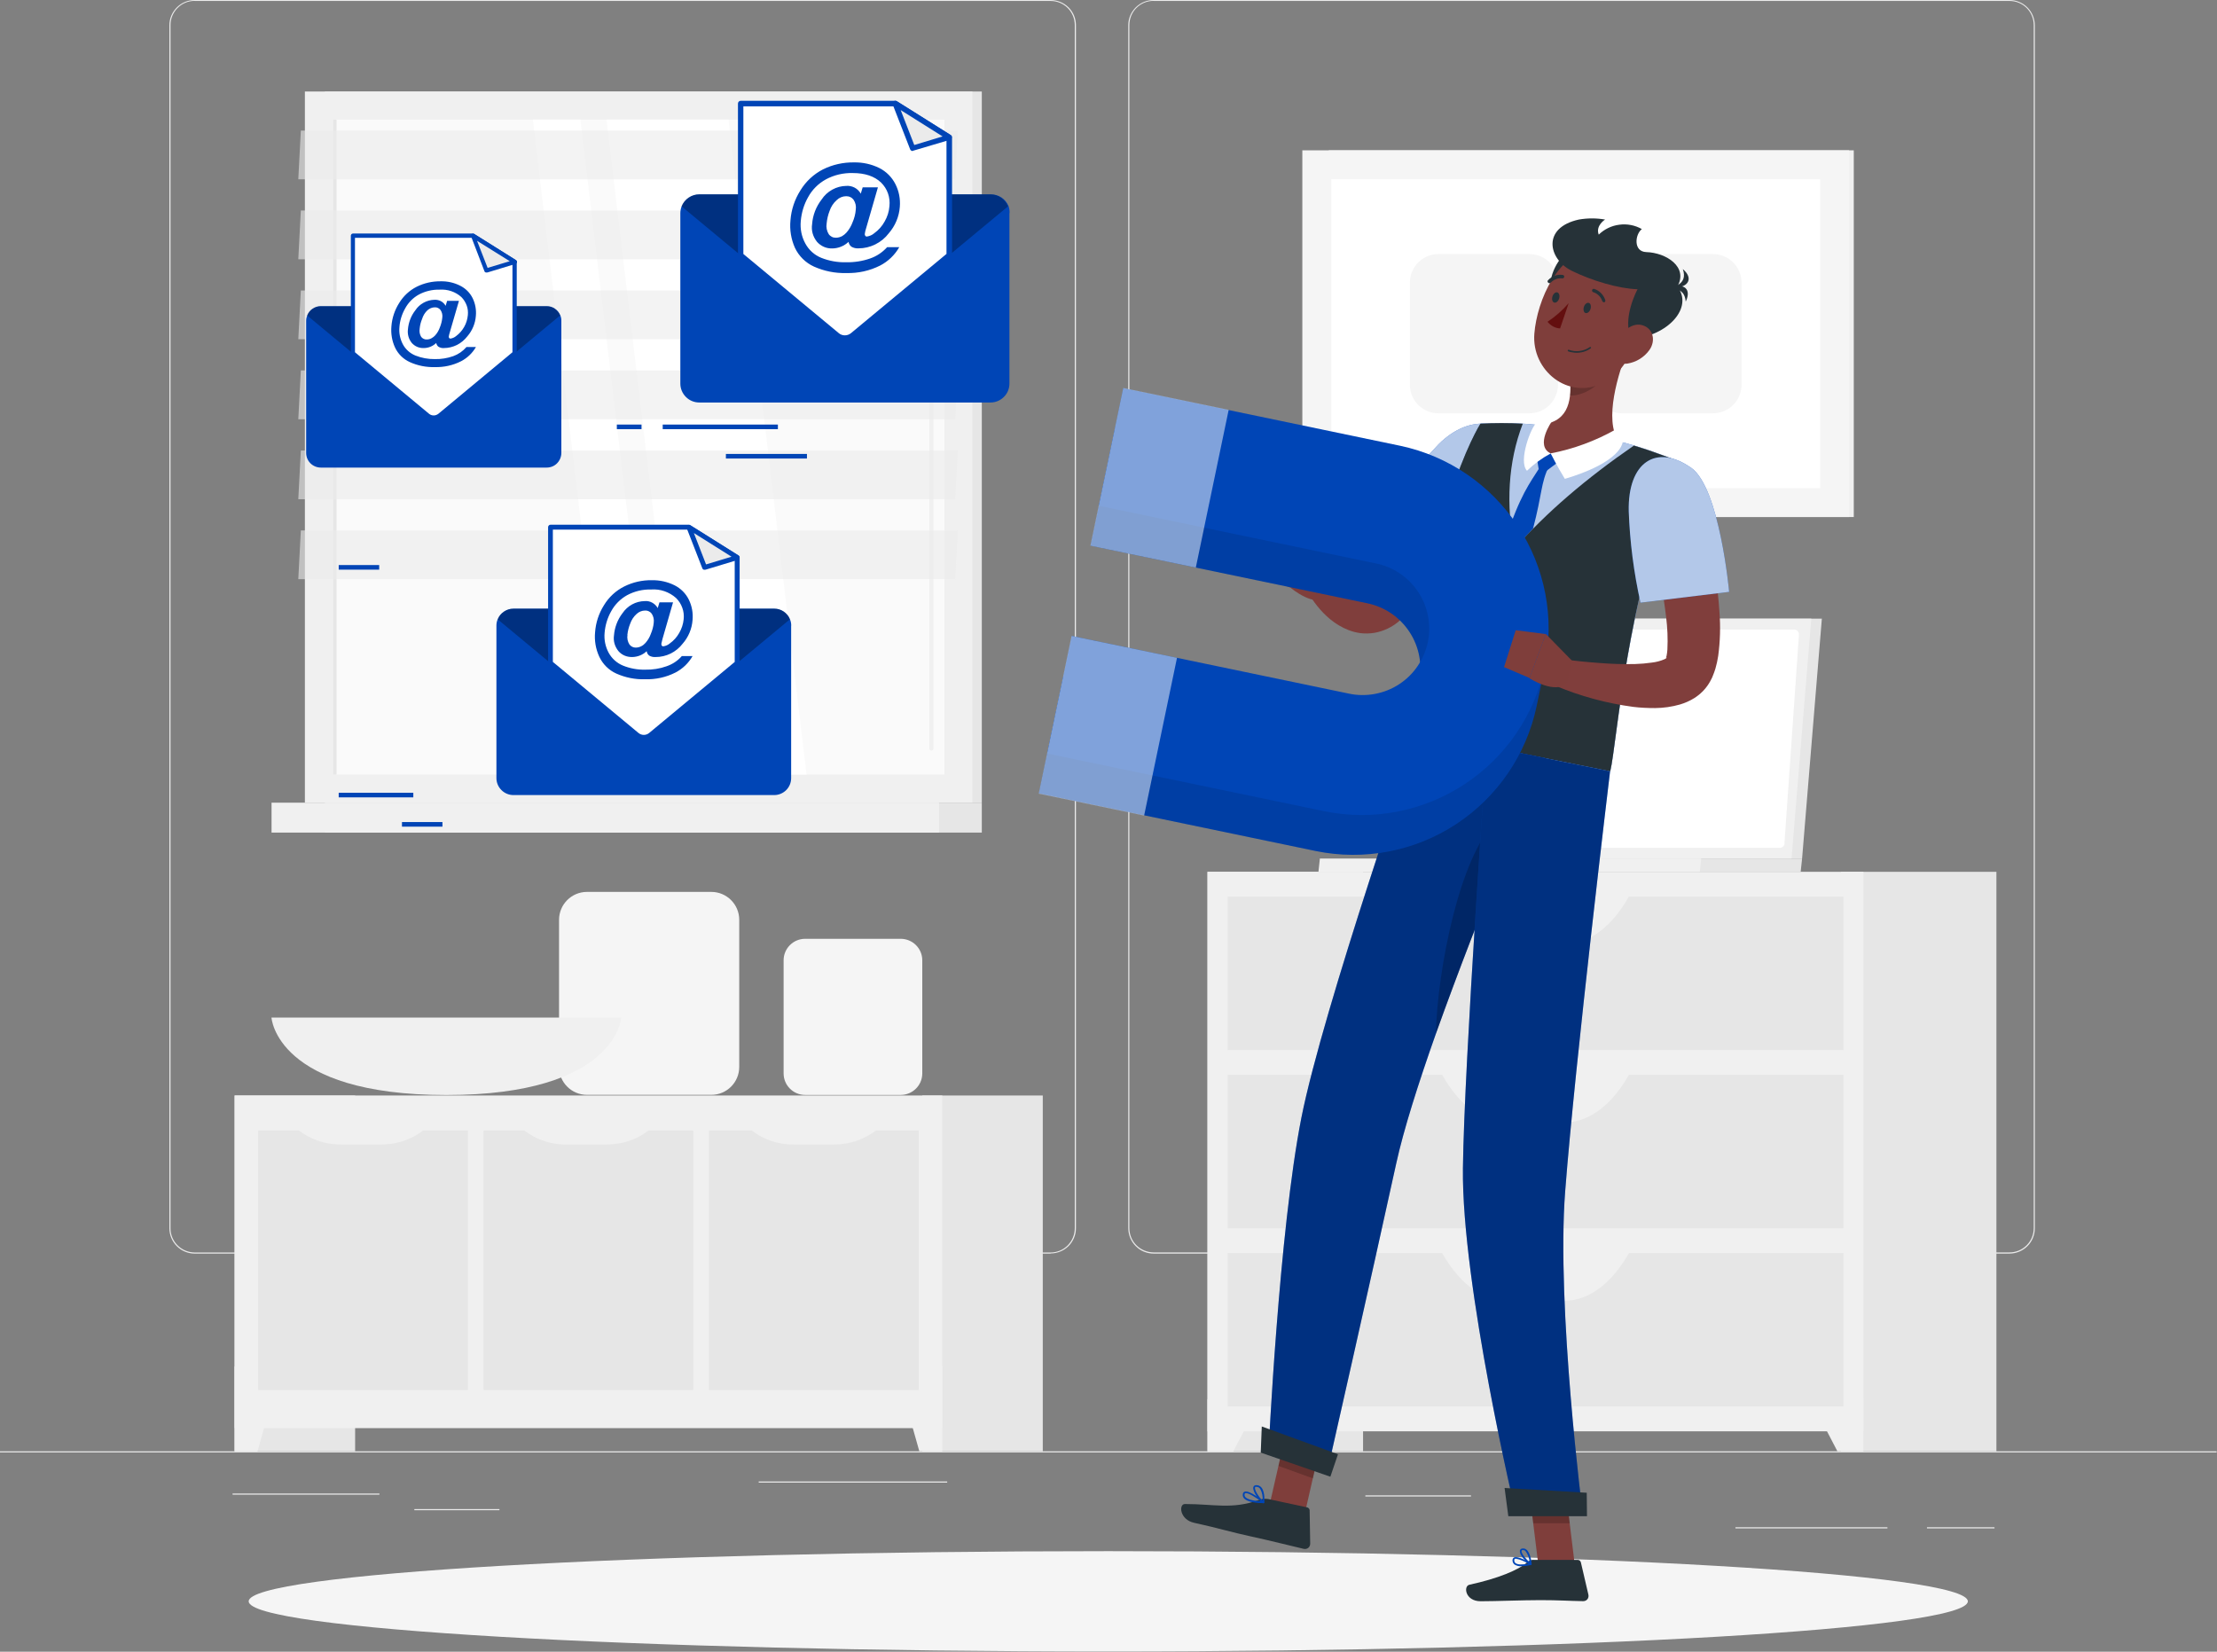 <?xml version="1.0" encoding="UTF-8"?>
<svg xmlns="http://www.w3.org/2000/svg" version="1.1" viewBox="0 0 2793 2081">
  <rect x="0" y="0" width="2793" height="2081" fill="#808080" stroke="none"/>
  <defs>
    <style>
      .cls-1, .cls-2, .cls-3, .cls-4, .cls-5, .cls-6 {
        isolation: isolate;
      }

      .cls-1, .cls-7 {
        opacity: .3;
      }

      .cls-2 {
        opacity: .1;
      }

      .cls-3 {
        opacity: .2;
      }

      .cls-8 {
        fill: #e6e6e6;
      }

      .cls-9, .cls-4 {
        fill: #ebebeb;
      }

      .cls-10 {
        fill: #630f0f;
      }

      .cls-11 {
        fill: #263238;
      }

      .cls-12, .cls-5, .cls-6 {
        fill: #fff;
      }

      .cls-13 {
        fill: #f0f0f0;
      }

      .cls-14 {
        fill: #fafafa;
      }

      .cls-4 {
        opacity: .6;
      }

      .cls-15 {
        fill: #7f3e3b;
      }

      .cls-16 {
        fill: #f5f5f5;
      }

      .cls-17 {
        fill: #803e3c;
      }

      .cls-18 {
        fill: #0045b6;
      }

      .cls-5 {
        opacity: .7;
      }

      .cls-6 {
        opacity: .5;
      }

      /* Animation for emails */
      @keyframes moveEmails {
        0% {
          transform: translateX(-1300px); /* Start off the screen */
        }
        100% {
          transform: translateX(300px); /* End at 300px to the right */
        }
      }

      /* Animation for character (skewed effect) */
      @keyframes skewCharacter {
        0%, 100% {
          transform: skewX(0deg) skewY(0deg); /* No skew at start and end */
        }
        50% {
          transform: skewX(2deg) skewY(1deg); /* Skew at mid-animation */
        }
      }

      /* Apply the animations */
      #emails {
        animation: moveEmails 5s infinite alternate; /* Move emails left to right continuously */
      }

      #character {
        animation: skewCharacter 13s infinite ease-in-out; /* Skew character with a tipsy effect */
      }
    </style>
  </defs>
  <!-- Generator: Adobe Illustrator 28.7.1, SVG Export Plug-In . SVG Version: 1.2.0 Build 142)  -->
  <g>
    <g id="Layer_1">
      <g id="background">
        <path id="Vector" class="cls-9" d="M2792.5,1828.5H0v1.4h2792.5v-1.4Z"/>
        <path id="Vector_2" class="cls-9" d="M478,1881.7h-185v1.4h185v-1.4Z"/>
        <path id="Vector_3" class="cls-9" d="M1193.3,1866.5h-237.5v1.4h237.5v-1.4Z"/>
        <path id="Vector_4" class="cls-9" d="M629.2,1901.3h-107.2v1.4h107.2v-1.4Z"/>
        <path id="Vector_5" class="cls-9" d="M2512.7,1924.2h-85.1v1.4h85.1v-1.4Z"/>
        <path id="Vector_6" class="cls-9" d="M2377.8,1924.2h-191.5v1.4h191.5v-1.4Z"/>
        <path id="Vector_7" class="cls-9" d="M1853.2,1884h-133.1v1.4h133.1v-1.4Z"/>
        <path id="Vector_8" class="cls-9" d="M1323.6,1579.4H245.2c-8.4,0-16.5-3.4-22.5-9.4s-9.3-14.1-9.3-22.5V31.6c0-8.4,3.5-16.4,9.4-22.3,6-6,14-9.3,22.4-9.3h1078.4c8.4,0,16.6,3.4,22.6,9.3,6,6,9.3,14.1,9.3,22.5v1515.6c0,8.4-3.4,16.6-9.3,22.5s-14.1,9.3-22.6,9.3v.2ZM245.2,1.1c-8.1,0-15.8,3.2-21.5,9-5.7,5.7-8.9,13.5-8.9,21.5v1515.9c0,8.1,3.2,15.8,8.9,21.5s13.4,8.9,21.5,9h1078.4c8.1,0,15.8-3.2,21.5-9,5.7-5.7,8.9-13.5,8.9-21.5V31.6c0-8.1-3.2-15.8-8.9-21.5-5.7-5.7-13.5-8.9-21.5-8.9H245.2Z"/>
        <path id="Vector_9" class="cls-9" d="M2531.7,1579.4h-1078.4c-8.4,0-16.6-3.4-22.5-9.4-6-6-9.3-14.1-9.4-22.5V31.6c0-8.4,3.5-16.4,9.5-22.4C1436.9,3.3,1444.9,0,1453.3,0h1078.4c8.4,0,16.4,3.4,22.4,9.3,5.9,5.9,9.3,13.9,9.4,22.3v1515.9c0,8.4-3.3,16.5-9.3,22.5s-14,9.3-22.5,9.4h0ZM1453.2,1.1c-8.1,0-15.8,3.2-21.5,8.9s-8.9,13.5-8.9,21.5v1515.9c0,8.1,3.2,15.8,8.9,21.5,5.7,5.7,13.5,8.9,21.5,9h1078.4c8.1,0,15.8-3.2,21.6-9s8.9-13.5,8.9-21.5V31.6c0-8.1-3.2-15.8-8.9-21.5s-13.5-8.9-21.6-8.9h-1078.4Z"/>
        <path id="Vector_10" class="cls-8" d="M1521.2,1828.5h196v-730.1h-196v730.1Z"/>
        <path id="Vector_11" class="cls-13" d="M1553.8,1828.5h-32.6v-65.7h66.8l-34.2,65.7h0Z"/>
        <path id="Vector_12" class="cls-8" d="M2319.1,1828.5h196v-730.1h-196v730.1Z"/>
        <path id="Vector_13" class="cls-13" d="M1521.2,1803.3h826.4v-704.9h-826.4v704.9h0Z"/>
        <path id="Vector_14" class="cls-8" d="M1546.6,1322.9h775.7v-193.3h-775.7v193.3h0Z"/>
        <path id="Vector_15" class="cls-13" d="M1897.8,1189.6h73.3c31.8,0,62.3-23.8,84.2-66h-241.6c21.9,42.2,52.3,66,84.2,66h0Z"/>
        <path id="Vector_16" class="cls-13" d="M2314.9,1828.5h32.6v-65.7h-66.9l34.2,65.7h0Z"/>
        <path id="Vector_17" class="cls-8" d="M1546.6,1547.5h775.7v-193.3h-775.7v193.3h0Z"/>
        <path id="Vector_18" class="cls-13" d="M1897.8,1414.2h73.3c31.8,0,62.3-23.8,84.2-66h-241.6c21.9,42.4,52.3,66,84.2,66h0Z"/>
        <path id="Vector_19" class="cls-8" d="M1546.6,1772h775.7v-193.3h-775.7v193.3h0Z"/>
        <path id="Vector_20" class="cls-13" d="M1897.8,1638.8h73.3c31.8,0,62.3-23.8,84.2-66h-241.6c21.9,42.1,52.3,66,84.2,66h0Z"/>
        <path id="Vector_21" class="cls-8" d="M2295.2,779.4h-436.3l-24.9,302.3h436.3l24.9-302.3h0Z"/>
        <path id="Vector_22" class="cls-8" d="M2270.3,1081.7l-1.8,16.7h-436.3l1.8-16.7h436.3Z"/>
        <path id="Vector_23" class="cls-13" d="M2281.8,779.4h-436.2l-24.9,302.3h436.3l24.9-302.3h0Z"/>
        <path id="Vector_24" class="cls-12" d="M2248.1,1062l18.2-261.8c.1-.8,0-1.7-.1-2.5-.2-.8-.6-1.6-1.1-2.2-.5-.7-1.2-1.2-1.9-1.6-.7-.4-1.6-.6-2.4-.7h-400.9c-1.5,0-2.9.7-4,1.8-1,1.1-1.6,2.5-1.6,4.1l-18.1,262c0,.8,0,1.7.2,2.5s.6,1.6,1.1,2.2,1.2,1.2,1.9,1.6c.7.4,1.5.6,2.4.7h401.1c1.5,0,2.9-.9,3.9-2s1.5-2.6,1.5-4.1h-.2Z"/>
        <path id="Vector_25" class="cls-13" d="M2143.2,1081.7l-1.7,16.7h-480.5l1.8-16.7h480.4Z"/>
        <path id="Vector_26" class="cls-8" d="M295.5,1828.5h151.9v-448.3h-151.9v448.3Z"/>
        <path id="Vector_27" class="cls-13" d="M324.4,1828.5h-28.9v-106.9h59.1l-30.2,106.9Z"/>
        <path id="Vector_28" class="cls-8" d="M1161.9,1828.5h151.8v-448.3h-151.8v448.3Z"/>
        <path id="Vector_29" class="cls-13" d="M295.6,1799.3h891.5v-419.1H295.6v419.1Z"/>
        <path id="Vector_30" class="cls-13" d="M1158.2,1828.5h28.9v-106.9h-59.1l30.2,106.9Z"/>
        <path id="Vector_31" class="cls-8" d="M893.1,1424.4v326.9h264.3v-326.9h-264.3,0Z"/>
        <path id="Vector_32" class="cls-13" d="M999.1,1441.9h52.3c22.5,0,44-8.8,60-24.6h-172.3c7.9,7.8,17.3,14.1,27.6,18.3,10.3,4.2,21.3,6.4,32.5,6.3h-.1Z"/>
        <path id="Vector_33" class="cls-8" d="M609.1,1424.4v326.9h264.3v-326.9h-264.3Z"/>
        <path id="Vector_34" class="cls-13" d="M712.5,1441.9h52.3c11.1,0,22.2-2.1,32.5-6.3,10.3-4.2,19.7-10.4,27.6-18.3h-172.3c7.9,7.8,17.3,14.1,27.6,18.3,10.3,4.2,21.3,6.4,32.5,6.4h-.2Z"/>
        <path id="Vector_35" class="cls-8" d="M325.2,1424.4v326.9h264.3v-326.9h-264.3Z"/>
        <path id="Vector_36" class="cls-13" d="M428.5,1441.9h52.3c11.1,0,22.2-2.1,32.5-6.3,10.3-4.2,19.7-10.4,27.6-18.3h-172.2c15.9,15.8,37.4,24.6,59.9,24.6h0Z"/>
        <path id="Vector_37" class="cls-16" d="M896.1,1123.7h-156.6c-19.5,0-35.2,15.8-35.2,35.2v185.3c0,19.5,15.8,35.2,35.2,35.2h156.6c19.5,0,35.2-15.8,35.2-35.2v-185.3c0-19.5-15.8-35.2-35.2-35.2Z"/>
        <path id="Vector_38" class="cls-16" d="M1134.7,1182.8h-120.4c-15,0-27.1,12.2-27.1,27.1v142.5c0,15,12.2,27.1,27.1,27.1h120.4c15,0,27.2-12.2,27.2-27.1v-142.5c0-15-12.2-27.1-27.2-27.1Z"/>
        <path id="Vector_39" class="cls-13" d="M342,1282s5.6,97.6,220.3,97.6,220.3-97.6,220.3-97.6h-440.6Z"/>
        <path id="Vector_40" class="cls-8" d="M409.3,1011.3h827.6V115.3H409.3v895.9h0Z"/>
        <path id="Vector_41" class="cls-13" d="M384.1,1011.3h841V115.3H384.1v895.9h0Z"/>
        <path id="Vector_42" class="cls-8" d="M409.3,1049h827.6v-37.7H409.3v37.7Z"/>
        <path id="Vector_43" class="cls-13" d="M342.1,1049h841v-37.7H342.1v37.7Z"/>
        <path id="Vector_44" class="cls-14" d="M1189.8,975.9V150.7H419.4v825.2h770.4Z"/>
        <path id="Vector_45" class="cls-12" d="M1016.1,975.9l-98.4-825.2h-153.6l98.4,825.2h153.6Z"/>
        <path id="Vector_46" class="cls-13" d="M1173.4,945.7c.7,0,1.3-.3,1.8-.7.5-.5.8-1.1.8-1.8V173.7c0-.7-.3-1.3-.8-1.8s-1.1-.7-1.8-.7-.7,0-1,.2c-.3.1-.6.3-.8.5-.2.2-.4.5-.6.8,0,.3-.2.6-.2,1v769.5c0,.3,0,.7.2,1s.3.6.6.8c.2.2.5.4.8.5s.6.2,1,.2Z"/>
        <path id="Vector_47" class="cls-12" d="M829.6,975.9l-98.4-825.2h-59.9l98.4,825.2h59.9Z"/>
        <path id="Vector_48" class="cls-8" d="M424,975.9V150.7h-4.5v825.2h4.5Z"/>
        <path id="Vector_49" class="cls-4" d="M375.8,225.9h827.6l3.2-61.4H379l-3.2,61.4Z"/>
        <path id="Vector_50" class="cls-4" d="M375.8,326.7h827.6l3.2-61.5H379l-3.2,61.5Z"/>
        <path id="Vector_51" class="cls-4" d="M375.8,427.4h827.6l3.2-61.4H379l-3.2,61.4Z"/>
        <path id="Vector_52" class="cls-4" d="M375.8,528.2h827.6l3.2-61.5H379l-3.2,61.5Z"/>
        <path id="Vector_53" class="cls-4" d="M375.8,629h827.6l3.2-61.4H379l-3.2,61.4Z"/>
        <path id="Vector_54" class="cls-4" d="M375.8,729.7h827.6l3.2-61.4H379l-3.2,61.4Z"/>
        <path id="Vector_55" class="cls-13" d="M1674,651.4h661.4V189.4h-661.4v462h0Z"/>
        <path id="Vector_56" class="cls-16" d="M1640.7,651.4h688.8V189.4h-688.8v462Z"/>
        <path id="Vector_57" class="cls-12" d="M2293.1,615V225.8h-616v389.2h616Z"/>
        <path id="Vector_58" class="cls-16" d="M2194,484.8v-128.8c0-19.8-16.1-35.9-35.9-35.9h-114.7c-19.8,0-35.8,16.1-35.8,35.9v128.8c0,19.8,16,35.9,35.8,35.9h114.7c19.8,0,35.9-16.1,35.9-35.9h0Z"/>
        <path id="Vector_59" class="cls-16" d="M1962.7,484.8v-128.8c0-19.8-16-35.9-35.9-35.9h-114.7c-19.8,0-35.9,16.1-35.9,35.9v128.8c0,19.8,16.1,35.9,35.9,35.9h114.7c19.8,0,35.9-16.1,35.9-35.9h0Z"/>
        <path id="path" class="cls-16" d="M1396.2,2080.7c598.1,0,1082.9-28.3,1082.9-63.2s-484.8-63.2-1082.9-63.2-1082.9,28.3-1082.9,63.2,484.8,63.2,1082.9,63.2h0Z"/>
      </g>
      <g id="character">
        <path id="Vector_60" class="cls-15" d="M1642.4,1913.1l-43.3-15.8,23.8-104.3,43.3,15.7-23.8,104.3h0Z"/>
        <path id="Vector_61" class="cls-15" d="M1983.8,1970.6h-45.9l-13.1-106.4h46l13,106.4Z"/>
        <path id="Vector_62" class="cls-11" d="M1931.8,1965.3h55.9c.9,0,1.8.3,2.5.9s1.2,1.4,1.4,2.2l9.5,40.8c.2,1,.2,2,0,3s-.7,1.9-1.3,2.7c-.6.8-1.5,1.4-2.4,1.8s-1.9.6-2.9.6c-18-.3-31.2-1.3-53.9-1.3s-55.9,1.4-75.3,1.4-22-19.1-14.1-20.8c35.4-7.7,61.9-18.4,73.2-28.6,2.1-1.8,4.8-2.8,7.6-2.8h-.2Z"/>
        <path id="Vector_63" class="cls-11" d="M1597.6,1888.6l49.1,10.5c.9.2,1.7.7,2.3,1.4.6.7.9,1.6.9,2.5l.7,41.8c0,1-.2,2-.6,2.9s-1,1.7-1.8,2.4c-.8.6-1.7,1.1-2.7,1.3-1,.2-2,.2-3,0-17.7-4.1-43.1-10.6-65.4-15.4-26.1-5.6-42.2-10.8-72.6-17.4-18.5-4-19.8-23.7-11.7-23.7,36.8,0,59.1,7.1,93.4-5.1,3.6-1.4,7.6-1.8,11.4-1.2h0Z"/>
        <path id="Vector_64" class="cls-17" d="M1889.4,603.2c-14.1,21.4-28.4,42.8-43.1,64l-43.9,63.3c-7.2,10.6-14.6,20.9-21.4,31.3-5.2,7.9-11.5,14.9-18.7,21-8.8,7.5-19.4,12.5-30.8,14.5-5.8.9-11.7,1.1-17.5.4-5.2-.7-10.3-2-15.2-3.9-8.4-3.3-16.1-7.9-23-13.6-6-5-11.5-10.6-16.4-16.8-2.4-2.9-4.5-5.9-6.6-9s-3.8-6-6-9.9l27.4-21,6.7,4.8,7,4.7c4.4,2.8,9.1,5.3,14,7.4,3.7,1.7,7.7,2.8,11.8,3.1,3.2,0,4.9-.6,5.6-1.5,1-1.2,2-2.4,2.9-3.7,1.4-2.2,3.1-5,5.3-9.2,6.6-11.8,13.1-23.1,19.9-34.3,13.5-22.3,27.2-44.4,41.3-66.2,7.1-10.9,14.1-21.7,21.4-32.4s14.4-21.5,22-32.1l57.5,39.2h-.2Z"/>
        <path id="Vector_65" class="cls-18" d="M1912.7,575.2c7.4,43.4-92.4,146.6-92.4,146.6l-80.7-67c20.7-34.2,45-66,72.6-94.9,40.8-41.1,92.2-32.1,100.5,15.4h0Z"/>
        <path id="Vector_66" class="cls-5" d="M1912.7,575.2c7.4,43.4-92.4,146.6-92.4,146.6l-80.7-67c20.7-34.2,45-66,72.6-94.9,40.8-41.1,92.2-32.1,100.5,15.4h0Z"/>
        <path id="Vector_67" class="cls-3" d="M1849.4,625.8c-23.5,7.4-51.8,42.1-59,71.4l29.9,24.9c23.8-24.9,45.8-51.6,65.7-79.8-5.4-11.8-9.5-25-36.6-16.5h0Z"/>
        <path id="Vector_68" class="cls-3" d="M1623,1793.1l-12.3,53.8,43.3,15.7,12.3-53.7-43.3-15.8Z"/>
        <path id="Vector_69" class="cls-3" d="M1970.8,1864.2h-46l6.8,54.9h46l-6.8-54.9Z"/>
        <path id="Vector_70" class="cls-18" d="M2118.1,582.6c-19.3,47.5-35.1,96.4-47.1,146.2-8.6,34.8-15.2,68.2-20.6,98.6-12.5,71.2-17.5,126.1-21.8,144.3l-241-48.8c-1.7-263.9,77.8-389.2,77.8-389.2,19.7-1.1,39.4-.9,59,.4,4.1.3,8.4.7,12.6,1.2,34.5,4.9,68.8,11.8,102.5,20.7,6.4,1.6,12.9,3.5,19.2,5.3,31.7,9.6,59.4,21.3,59.4,21.3h0Z"/>
        <path id="Vector_71" class="cls-5" d="M2118.1,582.6c-19.3,47.5-35.1,96.4-47.1,146.2-8.6,34.8-15.2,68.2-20.6,98.6-12.5,71.2-17.5,126.1-21.8,144.3l-241-48.8c-1.7-263.9,77.8-389.2,77.8-389.2,19.7-1.1,39.4-.9,59,.4,4.1.3,8.4.7,12.6,1.2,34.5,4.9,68.8,11.8,102.5,20.7,6.4,1.6,12.9,3.5,19.2,5.3,31.7,9.6,59.4,21.3,59.4,21.3h0Z"/>
        <path id="Vector_72" class="cls-18" d="M1942.1,584.8c-9.4,16.8-22.3,29.8-38.7,75.4,1,10.3,2.6,20.8,4.5,31.4,7.4-8.5,15.3-17,23.4-25.4,11.8-44.7,9.6-57.4,20.3-79.2l-9.5-2.3h0Z"/>
        <path id="Vector_73" class="cls-18" d="M1939.8,599.5l-3.9-24.3,17.7-3.9,10.7,9.9-24.5,18.3h0Z"/>
        <path id="Vector_74" class="cls-11" d="M2058.5,561.3c-59.8,41.2-110.6,84.4-150.8,130.3-10.5-56.2-8-109.1,10.7-157.8-17.8-1-35.6-1-53.4,0,0,0-79.4,125.4-77.6,389.2l241.2,48.8c4.4-18.3,9.4-73.1,21.8-144.3,5.3-30.4,11.9-63.8,20.6-98.6,12-49.9,27.7-98.7,47.1-146.2,0,0-27.7-11.7-59.6-21.3h0Z"/>
        <path id="Vector_75" class="cls-15" d="M2051.3,438.6c-12.8,31.7-30.9,90.8-12,117.3-12.2,8.5-26.2,14.4-40.8,17-14.7,2.7-29.8,2.1-44.2-1.5-28.3-6.4-25.9-26.5-17.4-36.2,38.5-1.3,42.8-28.8,41.3-55.8l73.2-40.7h-.1Z"/>
        <path id="Vector_76" class="cls-12" d="M1953.6,571.3s7.9,15.9,17.8,32c20.7-6,69.8-23.2,73.3-48.1-1.4-5.6-4.8-10.5-9.4-14-25.4,14.3-53,24.5-81.6,30h-.1Z"/>
        <path id="Vector_77" class="cls-12" d="M1953.6,571.3c-10.9,5.8-21,13.2-29.9,21.8-11.5-12.2,5.6-56.1,11.9-60.1,6.1-2.8,12.9-3.5,19.5-2.2,0,0-21.8,30.7-1.5,40.5Z"/>
        <path id="Vector_78" class="cls-3" d="M2021.7,455.3l-43.3,24.2c.4,6.3.3,12.6-.3,18.8,14.4.8,36.7-10.7,41-25.1,2-5.8,2.9-11.9,2.7-18h0Z"/>
        <path id="Vector_79" class="cls-11" d="M1967.7,323.9c-12.5,13.7-25.1,47.9,2.3,47.6s19.2-71.2-2.3-47.6Z"/>
        <path id="Vector_80" class="cls-15" d="M2073.1,399.4c-16.8,42.4-24.4,68-53.4,82.9-43.7,22.3-90.5-15.4-86.7-62,3.4-42,30.2-104.2,78.2-107.2,10.6-.6,21.2,1.4,30.7,6,9.6,4.6,17.8,11.5,24,20.1s10.1,18.7,11.3,29.2c1.3,10.5-.2,21.2-4.2,31h.1Z"/>
        <path id="Vector_81" class="cls-11" d="M1979.3,340.7c-28.4-14.2-37.3-53.8,9.8-64.1,10.9-1.9,22.1-1.9,33,0,0,0-12.3,7.6-8,19,7.1-6.9,16.2-11.3,26-12.5,9.8-1.3,19.7.6,28.3,5.5-8.8,6.9-10.8,28.5,5.6,29,24.7.7,53.4,18.6,39.1,43.5,20.8,26.1-11.7,62.3-57.8,66-12.6-25.3,7.7-62.7,7.7-62.7-23.2-.6-58-10.8-83.7-23.6h0Z"/>
        <path id="Vector_82" class="cls-11" d="M2106.1,361.7s21.1-2.9,13.9-22.7c15.7,13.2,4.2,25.4-13.9,22.7Z"/>
        <path id="Vector_83" class="cls-11" d="M2101.7,365s20.4-6,22,15c8.9-18.5-6.5-24.9-22-15Z"/>
        <path id="Vector_84" class="cls-15" d="M2078,440.9c-3.3,4.6-7.4,8.4-12.2,11.4s-10.1,4.9-15.7,5.8c-15,2.2-20.7-11.8-15-25,5.1-11.9,19-27.4,33.5-23.5s17.5,19.8,9.4,31.3h0Z"/>
        <path id="Vector_85" class="cls-18" d="M1598,1831l73.3,26.6s57.2-252.1,87.7-391.8c9.3-42.6,27.9-101,49.9-163.3,27.9-78.2,61-162.9,87.8-229,28.3-69.5,49.3-118.6,49.3-118.6l-158.4-32.1s-120.9,347.9-148.1,485.4c-28.3,143.1-41.5,422.8-41.5,422.8h0Z"/>
        <g id="Group" class="cls-7">
          <path id="Vector_86" d="M1598,1831l73.3,26.6s57.2-252.1,87.7-391.8c9.3-42.6,27.9-101,49.9-163.3,27.9-78.2,61-162.9,87.8-229,28.3-69.5,49.3-118.6,49.3-118.6l-158.4-32.1s-120.9,347.9-148.1,485.4c-28.3,143.1-41.5,422.8-41.5,422.8h0Z"/>
        </g>
        <path id="Vector_87" class="cls-3" d="M1808.9,1302.5c27.9-78.2,61-162.8,87.8-229l-12.3-37.9c-45.3,42.3-73.6,186.6-75.5,266.9Z"/>
        <path id="Vector_88" class="cls-18" d="M1873,940.2s-28.3,396.5-30,531.5c-1.8,147.6,67,436.7,67,436.7h84.1s-33.5-260.9-22.3-407.1c12.5-163.5,56.6-529.6,56.6-529.6l-155.4-31.5h0Z"/>
        <g id="Group_2" class="cls-7">
          <path id="Vector_89" d="M1873,940.2s-28.3,396.5-30,531.5c-1.8,147.6,67,436.7,67,436.7h84.1s-33.5-260.9-22.3-407.1c12.5-163.5,56.6-529.6,56.6-529.6l-155.4-31.5h0Z"/>
        </g>
        <path id="Vector_90" class="cls-11" d="M1900.2,1910.3h99.1l-.3-29.6-103.5-6,4.7,35.6h0Z"/>
        <path id="Vector_91" class="cls-11" d="M1588.2,1830.1l87.8,30.4,9.6-28.3-96-35-1.3,32.8h0Z"/>
        <path id="Vector_92" class="cls-11" d="M2003.7,389.4c-1.1,3.5-3.9,5.6-6.2,5-2.3-.6-3.2-4.2-2.1-7.8,1.2-3.6,3.9-5.6,6.2-5,2.3.6,3.3,4.3,2.1,7.8Z"/>
        <path id="Vector_93" class="cls-11" d="M1964.2,376.1c1.1-3.5,0-7-2.2-7.7-2.3-.7-5.1,1.5-6.2,5.1-1.1,3.5-.2,7,2.2,7.7,2.3.7,5.1-1.5,6.2-5.1Z"/>
        <path id="Vector_94" class="cls-10" d="M1976.1,382.1c-7.7,8.9-16.7,16.8-26.5,23.3,1.9,2.4,4.3,4.4,7,5.9s5.7,2.3,8.8,2.5l10.8-31.7h-.1Z"/>
        <path id="Vector_95" class="cls-11" d="M1980.3,443.9c-1.6-.3-3.1-.7-4.6-1.2-.3-.1-.5-.3-.6-.6,0-.3-.2-.6,0-.8,0-.3.3-.5.6-.6s.6-.1.8,0c4.3,1.6,9,2.1,13.5,1.5,4.6-.6,8.9-2.2,12.7-4.8,0,0,.2-.2.3-.2h.8c0,0,.2.1.3.2,0,0,.2.2.3.3v.8c0,.1-.2.2-.3.3-3.4,2.5-7.3,4.2-11.4,5-4.1.9-8.3.9-12.4,0h0Z"/>
        <path id="Vector_96" class="cls-11" d="M2020.2,380.7c-.4,0-.7-.2-1-.5-.3-.2-.5-.6-.7-.9-.8-2.6-2.3-5-4.2-6.9-1.9-1.9-4.3-3.4-6.9-4.2-.6-.1-1-.5-1.4-1-.3-.5-.4-1.1-.3-1.7.2-.6.5-1,1-1.3s1.1-.4,1.7-.2c3.3,1.1,6.3,2.9,8.7,5.4,2.4,2.5,4.2,5.5,5.3,8.8,0,.3,0,.6,0,.8,0,.3,0,.6-.2.8,0,.3-.3.5-.5.7s-.5.3-.8.4c-.3,0-.6,0-.8-.2h0Z"/>
        <path id="Vector_97" class="cls-11" d="M1951.4,356.6c-.4,0-.8-.3-1.1-.6s-.4-.4-.5-.7-.2-.5-.2-.8,0-.6.2-.8.3-.5.5-.7c2.3-2.5,5.2-4.5,8.5-5.6,3.2-1.2,6.7-1.5,10.1-1,.6.1,1.1.5,1.4.9.3.5.4,1.1.3,1.6,0,.6-.4,1.1-.9,1.4s-1.1.5-1.6.4c-2.7-.3-5.5,0-8,1-2.6,1-4.8,2.6-6.7,4.6-.3.2-.6.4-.9.5h-1.1v-.2Z"/>
        <path id="Vector_98" class="cls-18" d="M1916.7,1973.3c-3.1.2-6.3-.6-8.9-2.3-.8-.7-1.4-1.6-1.8-2.5s-.6-2-.5-3.1c0-.6.2-1.2.5-1.8.3-.5.8-1,1.3-1.3,5-2.6,19.9,6.5,21.6,7.5.2,0,.3.3.4.5,0,.2,0,.4,0,.6s0,.4-.3.6c-.2.2-.3.3-.6.3-3.9.9-8,1.4-12,1.5h.2ZM1909.8,1963.8c-.5,0-.9,0-1.4.3-.2,0-.4.3-.5.5s-.2.5-.2.7c0,.7,0,1.5.2,2.2.3.7.7,1.3,1.3,1.8,2.5,2.1,8.5,2.3,16.3.8-4.7-3-10-5.2-15.5-6.3h-.3,0Z"/>
        <path id="Vector_99" class="cls-18" d="M1928.4,1971.5h-.5c-4.8-2.6-14.1-12.7-13.1-17.8,0-.8.6-1.5,1.2-2s1.4-.8,2.2-.8c.8,0,1.7,0,2.5.2s1.5.7,2.2,1.2c5.6,4.3,6.7,17.6,6.7,18.2v.4c0,.2,0,.3-.2.4s-.2.2-.4.3h-.6ZM1919,1952.9h-.5c-1.4,0-1.5.8-1.6,1.1-.6,3,5.6,10.6,10.2,14.2-.4-5.2-2.3-10.3-5.6-14.4-.7-.5-1.6-.8-2.5-.8v-.2h0Z"/>
        <path id="Vector_100" class="cls-18" d="M1591.7,1893.8c-7.5,0-20.8-1.1-24.8-6.5-.6-.8-1-1.7-1.2-2.7s0-2,.2-2.9c0-.6.4-1.1.8-1.5s.9-.7,1.5-.9c6.1-1.9,22.3,11.2,24.1,12.6.2,0,.3.3.4.6s0,.5,0,.7-.2.4-.4.5c-.2,0-.4.2-.6.2h0ZM1569.4,1881.2h-.4c-.2,0-.4.2-.6.3-.2.2-.3.4-.3.7-.2.6-.3,1.3-.2,1.9s.3,1.2.8,1.8c2.3,3,9.6,5,19.9,5.6-6.5-4.9-15.6-10.7-19.2-10.3h0Z"/>
        <path id="Vector_101" class="cls-18" d="M1591.7,1893.8h-.8c-5-3.6-13.7-15.6-11.8-20.5.4-1.2,1.6-2.5,4.6-2.1,1.1,0,2.2.4,3.1,1,1,.5,1.8,1.2,2.5,2.1,4.7,5.9,3.5,18.3,3.4,18.8,0,.2,0,.4-.2.5,0,.2-.3.3-.4.3h-.4ZM1582.3,1873.1c-.9,0-1.1.6-1.2.8-1.1,2.9,4.6,12.1,9.5,16.8.6-5.2-.5-10.6-3.1-15.1-.5-.6-1.1-1.2-1.8-1.6-.7-.4-1.5-.6-2.2-.7h-1.2v-.2Z"/>
        <path id="Vector_102" class="cls-15" d="M1676,723.5l-34-32.3-16,49.4s32.1,26.9,45.2,9.9l4.8-27h0Z"/>
        <path id="Vector_103" class="cls-15" d="M1596.7,681.4l.7,47.2,28.7,12,16-49.4-45.3-9.8h0Z"/>
        <path id="Vector_104" class="cls-18" d="M1753.7,611.9l-348.8-72.6-31,148.2,348.8,72.6c21.8,4.5,40.8,17.5,53,36.1s16.5,41.3,11.9,63c-4.5,21.8-17.5,40.8-36.1,53s-41.3,16.5-63,11.9l-348.8-72.6-30.9,148.1,348.8,72.6c61,12.5,124.6.4,176.7-33.8,52.1-34.2,88.6-87.6,101.5-148.5l11.9-57.3-194-220.8h0Z"/>
        <path id="Vector_105" class="cls-2" d="M1753.7,611.9l-348.8-72.6-31,148.2,348.8,72.6c21.8,4.5,40.8,17.5,53,36.1s16.5,41.3,11.9,63c-4.5,21.8-17.5,40.8-36.1,53s-41.3,16.5-63,11.9l-348.8-72.6-30.9,148.1,348.8,72.6c61,12.5,124.6.4,176.7-33.8,52.1-34.2,88.6-87.6,101.5-148.5l11.9-57.3-194-220.8h0Z"/>
        <path id="Vector_106" class="cls-18" d="M1946.2,839.6c-12.8,61-49.3,114.4-101.4,148.6-52.1,34.2-115.7,46.4-176.7,33.8l-348.8-72.6,30.9-148.2,348.8,72.6c10.8,2.4,22,2.5,32.9.5s21.3-6.1,30.5-12.1c9.3-6,17.3-13.8,23.5-23,6.2-9.1,10.6-19.4,12.9-30.2s2.3-22,.2-32.9c-2.1-10.9-6.3-21.2-12.4-30.4s-14-17.2-23.2-23.3c-9.2-6.2-19.5-10.5-30.3-12.6l-348.8-72.6,30.8-148.2,348.8,72.6c61,12.9,114.3,49.4,148.5,101.5s46.3,115.6,33.8,176.7v-.2h0Z"/>
        <path id="Vector_107" class="cls-6" d="M1547.9,516.4l-132.8-27.6-41.4,198.7,132.8,27.6,41.4-198.7h0Z"/>
        <path id="Vector_108" class="cls-6" d="M1482.8,828.8l-132.8-27.6-41.4,198.7,132.8,27.6,41.4-198.7Z"/>
        <path id="Vector_109" class="cls-17" d="M2139.7,623c4.7,16.8,8.3,32.3,11.9,48.5,3.6,16.3,6.4,32.6,9,49.1s4.5,33.5,5.6,50.7c1.4,18.4.9,36.8-1.6,55.1-.8,5.4-2,10.8-3.5,16-.9,3-2,6-3.2,8.9-.6,1.6-1.3,3.3-2.2,4.8l-1.3,2.5-1.8,3c-4.6,7.2-10.7,13.2-17.9,17.8-5.7,3.6-11.9,6.3-18.3,8.2-10.2,2.9-20.7,4.4-31.3,4.5-9.2,0-18.4-.4-27.5-1.5-33.8-4.5-66.8-13.5-98.2-26.7l9.3-33.2,23.1,2.6c7.8.8,15.6,1.4,23.3,2,15,1.2,30.1,1.7,45.1,1.3,6.9-.2,13.8-.8,20.7-1.8,5.5-.6,10.9-2,16-4.2,1.2-.5,2.3-1.3,3.3-2.2.3-.4-.4,0-1.2.7v.3-.7c0-.6.3-1.5.6-2.5.5-2.5.8-5.1,1-7.7.7-13.8.1-27.6-1.6-41.2-1.8-14.7-4-29.8-6.9-44.7-5.6-30.2-12.4-61.4-19.7-90.8l67.2-18.7h0Z"/>
        <path id="Vector_110" class="cls-18" d="M2130.5,589.3c36,25.3,47.9,156.4,47.9,156.4l-111.7,13.6c-8.4-37.8-13.4-76.3-14.8-115-1.5-62.2,35-85.7,78.6-54.9h0Z"/>
        <path id="Vector_111" class="cls-5" d="M2130.5,589.3c36,25.3,47.9,156.4,47.9,156.4l-111.7,13.6c-8.4-37.8-13.4-76.3-14.8-115-1.5-62.2,35-85.7,78.6-54.9h0Z"/>
        <path id="Vector_112" class="cls-15" d="M1980.2,832.2l-32.8-33.5-20.6,55.8s34.1,21.9,47.7,4.9l5.7-27.3h0Z"/>
        <path id="Vector_113" class="cls-15" d="M1909.5,794l-14.7,46.5,32.2,13.7,20.4-55.3-37.9-4.9Z"/>
      </g>
      <g id="emails">
        <path id="Vector_114" class="cls-18" d="M1271.7,268.7v214.6c0,6.3-2.5,12.4-7,16.8-4.5,4.5-10.5,7-16.8,7h-367c-6.3,0-12.4-2.5-16.8-7-4.5-4.5-7-10.5-7-16.8v-214.6c0-3,.6-6.1,1.7-8.9,1.8-4.4,4.9-8.2,8.9-10.9s8.7-4.1,13.5-4.1h367c4.8,0,9.5,1.4,13.5,4,4,2.7,7.1,6.5,8.9,10.9,1,2.9,1.4,5.9,1.3,8.9h-.2Z"/>
        <path id="Vector_115" class="cls-1" d="M1270,259.9l-195.9,162.6c-2.8,2.3-6.2,3.5-9.8,3.5s-7-1.2-9.8-3.5l-195.9-162.6c1.8-4.4,4.9-8.2,8.9-10.9s8.7-4.1,13.5-4.1h367c4.7,0,9.3,1.5,13.2,4.2,3.9,2.7,6.9,6.4,8.7,10.8h.1Z"/>
        <path id="Vector_116" class="cls-12" d="M1128.2,130.4h-195.1v191.1l121.5,100.9c2.8,2.3,6.2,3.5,9.8,3.5s7-1.2,9.8-3.5l121.6-100.9v-148.4l-67.5-42.7h-.1Z"/>
        <path id="Vector_117" class="cls-18" d="M1064.3,429.4c-4.4,0-8.6-1.5-11.9-4.4l-121.5-101.1c-.4-.3-.7-.7-.9-1.2s-.3-.9-.3-1.4v-190.9c0-.9.4-1.8,1-2.4s1.5-1,2.4-1h195.1c.6,0,1.3.2,1.8.5l67.8,42.6c.5.3.9.7,1.2,1.2.3.5.4,1.1.4,1.7v148.5c0,.5,0,1-.3,1.4s-.5.9-.9,1.2l-121.8,100.9c-3.3,2.8-7.6,4.4-12,4.4h0ZM936.4,319.9l120.4,99.9c2.1,1.8,4.8,2.7,7.6,2.7s5.5-1,7.6-2.7l120.4-99.9v-145.2l-65.4-40.7h-190.5v185.9h0Z"/>
        <path id="Vector_118" class="cls-9" d="M1195.7,173l-67.8-42.7,21.9,56.5,45.9-13.9h0Z"/>
        <path id="Vector_119" class="cls-18" d="M1149.8,190.3c-.7,0-1.3-.2-1.9-.6-.6-.4-1-.9-1.3-1.6l-22-56.5c-.2-.7-.3-1.4,0-2.1.2-.7.6-1.3,1.1-1.7.6-.4,1.2-.7,1.9-.8.7,0,1.4,0,2,.5l67.8,42.6c.6.4,1,.9,1.3,1.4.3.6.4,1.3.3,1.9,0,.6-.4,1.3-.8,1.8s-1,.9-1.6,1l-45.9,13.6c-.3.2-.6.3-1,.4h0ZM1134.7,138.7l17.1,44,35.7-10.8-52.8-33.2h0Z"/>
        <path id="Vector_120" class="cls-18" d="M1117.5,311.4h15.4c-5.6,9.8-14,17.9-24,23.1-13.2,6.7-27.9,9.9-42.7,9.5-14,.4-27.9-2.4-40.7-8.1-10.6-4.8-19.2-13.3-24.1-23.8-4.8-10.8-6.7-22.6-5.6-34.3,1-13.5,5.3-26.5,12.6-38,6.9-11.3,16.7-20.4,28.4-26.4,12.1-6,25.5-9,39.1-8.8,11.1-.2,22,2.2,31.9,7.1,8.7,4.4,15.8,11.5,20.2,20.2,4.5,8.8,6.4,18.7,5.6,28.6-.9,12.4-5.8,24.1-14,33.5-4.5,5.9-10.2,10.6-16.9,13.9-6.6,3.3-13.9,5-21.2,5-3.1.2-6.2-.5-8.9-2.1-1-.7-1.8-1.7-2.4-2.7-.6-1.1-1-2.2-1.2-3.4-5.5,5.2-12.8,8.2-20.4,8.3-3.6.1-7.3-.5-10.6-2-3.3-1.4-6.3-3.6-8.7-6.3-2.5-3.1-4.4-6.7-5.5-10.5s-1.3-7.9-.7-11.8c.8-11.3,5-22.1,12-31.1,3.4-5.2,8-9.4,13.4-12.4s11.5-4.6,17.6-4.7c3.7-.3,7.3.5,10.6,2.2,3.2,1.7,5.9,4.4,7.7,7.6l2.4-8h19.2l-15,52c-.7,2.1-1.2,4.2-1.5,6.4-.2,1,0,1.9.6,2.7.2.3.5.5.9.7s.7.2,1.1.2c3.4-.5,6.7-1.9,9.3-4.2,5.4-3.9,9.9-8.9,13.1-14.8,3.4-5.9,5.5-12.4,6-19.2.6-5.4,0-11-1.8-16.1-1.8-5.2-4.8-9.8-8.7-13.7-8.4-8-20.3-12-35.7-12-11.8-.3-23.5,2.4-33.9,8-9.4,5.2-17.2,12.9-22.3,22.3-5.3,9.3-8.4,19.6-9.3,30.3-.9,9.7,1,19.4,5.6,27.9,4.4,8.3,11.5,14.8,20.2,18.3,10,4,20.7,5.9,31.5,5.6,10.2.2,20.5-1.4,30.2-4.8,8.1-2.8,15.4-7.7,21.2-14.1h0ZM1041.4,281.6c-.8,4.7.2,9.5,2.7,13.5,1,1.4,2.4,2.5,3.9,3.3s3.3,1.1,5,1.1c2.8,0,5.4-.7,7.9-2,2.1-1.2,4-2.8,5.6-4.6,3.3-3.8,5.9-8.2,7.6-12.9,2.2-5,3.6-10.4,4-15.8.7-4.4-.3-8.9-2.8-12.6-1.1-1.4-2.5-2.6-4.1-3.3-1.6-.8-3.4-1.1-5.2-1.1-4.4,0-8.7,1.8-11.9,4.9-4.2,3.7-7.3,8.5-9,13.7-2,5.1-3.2,10.4-3.7,15.8h0Z"/>
        <path id="Vector_121" class="cls-18" d="M996.7,788.1v192.2c0,5.7-2.2,11.1-6.2,15.1s-9.4,6.3-15.1,6.3h-328.6c-5.7,0-11.1-2.3-15.1-6.3s-6.3-9.4-6.3-15.1v-192.2c0-2.7.5-5.4,1.6-7.9,1.6-4,4.3-7.3,7.9-9.7,3.5-2.4,7.7-3.7,12-3.7h328.6c4.2,0,8.4,1.3,11.9,3.7s6.3,5.8,7.8,9.7c1.1,2.5,1.6,5.2,1.6,8h-.1Z"/>
        <path id="Vector_122" class="cls-1" d="M995.2,780.2l-175.4,145.6c-2.5,2-5.6,3.1-8.7,3.1s-6.3-1.1-8.7-3.1l-175.4-145.5c1.6-4,4.3-7.3,7.9-9.7,3.5-2.4,7.7-3.7,12-3.7h328.6c4.2,0,8.4,1.3,11.9,3.7s6.3,5.8,7.8,9.7h0Z"/>
        <path id="Vector_123" class="cls-12" d="M868,664.3h-174.5v171.1l108.9,90.4c2.4,2.1,5.5,3.2,8.7,3.2s6.3-1.1,8.7-3.2l108.9-90.4v-133l-60.7-38.1h0Z"/>
        <path id="Vector_124" class="cls-18" d="M811.1,932c-3.9,0-7.7-1.4-10.7-3.9l-108.8-90.4c-.3-.3-.6-.7-.8-1.1-.2-.4-.3-.8-.3-1.3v-171.1c0-.8.3-1.6.9-2.2s1.3-.9,2.1-.9h174.5c.6,0,1.1.2,1.6.5l60.7,38.1c.4.3.8.6,1.1,1.1s.4,1,.4,1.5v133c0,.4,0,.9-.3,1.3-.2.4-.5.8-.8,1.1l-108.9,90.4c-3,2.5-6.8,3.8-10.7,3.9h0ZM696.6,834l107.7,89.4c1.9,1.6,4.3,2.5,6.8,2.5s4.9-.9,6.8-2.5l107.7-89.4v-129.9l-58.5-36.8h-170.6v166.7h0Z"/>
        <path id="Vector_125" class="cls-9" d="M928.7,702.4l-60.7-38.1,19.6,50.5,41-12.4h.1Z"/>
        <path id="Vector_126" class="cls-18" d="M887.6,717.9c-.6,0-1.2-.2-1.7-.5s-.9-.8-1.1-1.4l-19.7-50.6c-.2-.6-.3-1.2,0-1.9.2-.6.5-1.2,1-1.6.5-.4,1.1-.6,1.8-.6s1.3.2,1.8.6l60.7,38.1c.5.3.9.8,1.1,1.3.2.5.3,1.1.3,1.7s-.3,1.1-.7,1.5-.9.8-1.4.9l-41,12.4h-1ZM874.2,671.7l15.3,39.4,32.1-9.7-47.4-29.8h0Z"/>
        <path id="Vector_127" class="cls-18" d="M858.7,826.6h13.8c-5,8.8-12.5,16-21.5,20.7-11.8,6-25,8.9-38.2,8.5-12.5.4-25-2.1-36.4-7.2-9.5-4.3-17.1-11.9-21.5-21.4-4.4-9.6-6.2-20.2-5.2-30.7.9-12.1,4.7-23.7,11.2-34,6.1-10.1,14.9-18.3,25.5-23.6,10.8-5.4,22.8-8.1,34.8-7.9,9.9-.2,19.7,2,28.6,6.4,7.8,3.9,14.2,10.3,18,18.1,3.9,7.9,5.5,16.8,4.7,25.6-.8,11.1-5.2,21.6-12.5,29.9-4,5.2-9.2,9.5-15.1,12.4-5.9,2.9-12.4,4.4-19,4.4-2.8.2-5.6-.4-8-1.8-.9-.7-1.6-1.5-2.2-2.5-.5-1-.9-2-1-3.1-4.9,4.7-11.5,7.3-18.3,7.4-3.3,0-6.5-.5-9.5-1.8s-5.7-3.2-7.8-5.7c-2.2-2.7-3.9-5.9-4.9-9.3s-1.2-7-.7-10.5c.8-10.1,4.5-19.8,10.7-27.9,3.1-4.6,7.2-8.4,12.1-11.1,4.9-2.7,10.3-4.1,15.9-4.2,3.3-.3,6.6.4,9.5,2s5.3,3.9,6.9,6.8l2.2-7.2h17.1l-13.4,46.5c-.8,3-1.2,4.8-1.3,5.6,0,.9,0,1.7.6,2.5.2.2.5.4.8.6s.6.2,1,.2c3.1-.4,6-1.7,8.3-3.7,4.9-3.5,8.9-8,11.8-13.2,3.1-5.3,5-11.1,5.6-17.2.5-4.9,0-9.8-1.7-14.4-1.6-4.6-4.3-8.8-7.8-12.3-4.2-3.8-9.2-6.7-14.6-8.6-5.4-1.9-11.1-2.6-16.8-2.2-10.6-.3-21.1,2.2-30.4,7.2-8.4,4.7-15.4,11.7-20,20.2-4.7,8.3-7.5,17.6-8.3,27.1-.8,8.6.9,17.3,5,25,4,7.4,10.4,13.2,18.2,16.4,8.9,3.6,18.4,5.3,27.9,5.1,9.2.2,18.4-1.2,27-4.3,7.3-2.5,13.9-6.8,19-12.6v-.2ZM790.5,799.9c-.7,4.2.2,8.5,2.5,12.1.9,1.2,2.1,2.2,3.5,2.9s2.9,1,4.4,1c2.5,0,4.9-.6,7.1-1.8,2-1,3.7-2.4,5.2-4.1,3-3.4,5.3-7.3,6.8-11.6,1.9-4.5,3.2-9.3,3.6-14.1.5-3.9-.4-7.9-2.6-11.2-1-1.3-2.2-2.3-3.7-3-1.4-.7-3-1-4.6-.9-4,0-7.8,1.6-10.7,4.3-3.7,3.3-6.5,7.6-8.1,12.3-1.8,4.4-3,9.1-3.5,13.8v.3h0Z"/>
        <path id="Vector_128" class="cls-18" d="M707.2,404.2v166.4c0,4.9-2,9.6-5.4,13.1s-8.2,5.4-13.1,5.4h-284.5c-4.9,0-9.6-1.9-13.1-5.4s-5.4-8.2-5.4-13.1v-166.4c0-2.4.5-4.7,1.4-6.9,1.4-3.4,3.7-6.4,6.8-8.4,3.1-2.1,6.7-3.2,10.4-3.2h284.5c3.7,0,7.3,1.1,10.3,3.2,3.1,2.1,5.4,5,6.8,8.4.9,2.2,1.4,4.6,1.3,6.9h0Z"/>
        <path id="Vector_129" class="cls-1" d="M705.8,397.3l-151.9,126.1c-2.1,1.8-4.8,2.7-7.6,2.7s-5.4-1-7.6-2.7l-151.8-126c1.4-3.4,3.7-6.4,6.8-8.4,3.1-2.1,6.7-3.2,10.4-3.2h284.5c3.7,0,7.3,1.1,10.3,3.2,3.1,2.1,5.4,5,6.8,8.4h0Z"/>
        <path id="Vector_130" class="cls-12" d="M595.7,296.9h-150.8v148.2l94.2,78.2c2.1,1.8,4.8,2.8,7.6,2.8s5.5-1,7.6-2.8l94.3-78.2v-115.2l-52.8-33.1h0Z"/>
        <path id="Vector_131" class="cls-18" d="M546.4,528.7c-3.4,0-6.7-1.2-9.3-3.4l-94.2-78.2c-.3-.2-.5-.5-.7-.9-.2-.3-.2-.7-.2-1.1v-148.2c0-.7.3-1.4.8-1.9s1.2-.8,1.9-.8h151.1c.5,0,1,.2,1.4.4l52.6,33c.4.2.7.6.9,1s.3.8.3,1.3v115.2c0,.4,0,.8-.3,1.1-.2.3-.4.7-.7.9l-94.2,78.2c-2.6,2.2-5.9,3.4-9.3,3.4h0ZM447.2,443.8l93.3,77.5c1.7,1.4,3.7,2.1,5.9,2.1s4.2-.8,5.9-2.1l93.3-77.5v-112.4l-50.7-31.8h-147.7v144.3h0Z"/>
        <path id="Vector_132" class="cls-9" d="M648.2,330l-52.6-33.1,17,43.8,35.6-10.7h0Z"/>
        <path id="Vector_133" class="cls-18" d="M612.7,343.4c-.5,0-1-.2-1.5-.5s-.8-.7-.9-1.2l-16.8-43.8c-.2-.5-.2-1.1,0-1.6,0-.5.5-1,.9-1.3s.9-.5,1.5-.6c.5,0,1.1.1,1.6.4l52.6,33c.4.3.8.7,1,1.1.2.5.3,1,.2,1.5,0,.5-.3,1-.6,1.3s-.8.6-1.2.8l-35.5,10.8h-1.3ZM601,303.4l13.3,34.1,27.9-8.4-41.2-25.7Z"/>
        <path id="Vector_134" class="cls-18" d="M587.6,437.2h12c-4.4,7.6-10.8,13.8-18.7,17.9-10.2,5.2-21.6,7.7-33.1,7.4-10.8.3-21.6-1.8-31.5-6.3-8.2-3.7-14.9-10.3-18.7-18.5-3.8-8.3-5.3-17.5-4.5-26.6.8-10.5,4.2-20.6,9.8-29.4,5.3-8.7,12.9-15.8,22-20.4,9.4-4.7,19.7-7,30.2-6.9,8.6-.2,17.1,1.7,24.7,5.6,6.8,3.4,12.3,8.9,15.6,15.6,3.4,6.9,4.8,14.7,4.1,22.3-.7,9.6-4.5,18.7-10.8,25.9-3.5,4.5-7.9,8.2-13,10.8-5.1,2.5-10.7,3.9-16.5,3.9-2.4.2-4.8-.4-6.9-1.7-.7-.6-1.4-1.3-1.8-2.1-.5-.8-.8-1.7-.9-2.6-4.3,4.1-9.9,6.4-15.8,6.4-2.8.1-5.6-.4-8.2-1.5-2.6-1.1-4.9-2.8-6.8-4.9-1.9-2.4-3.4-5.1-4.2-8s-1.1-6-.7-9c.7-8.8,3.9-17.2,9.3-24.1,2.6-4,6.2-7.3,10.4-9.6,4.2-2.3,8.9-3.6,13.6-3.7,2.9-.2,5.7.4,8.2,1.7s4.6,3.4,6,5.9l1.9-6.3h14.9l-11.6,39.9c-.5,1.6-.9,3.2-1.2,4.9,0,.7,0,1.5.5,2.1.2.2.4.4.7.5s.5.2.8.2c2.7-.4,5.2-1.5,7.2-3.2,4.2-3.1,7.7-7.1,10.2-11.6,2.6-4.5,4.1-9.6,4.6-14.8.4-4.2,0-8.4-1.5-12.3s-3.7-7.5-6.7-10.5c-3.7-3.3-8-5.8-12.7-7.4s-9.6-2.2-14.6-1.9c-9.1-.2-18.2,1.9-26.2,6.2-7.3,4-13.3,10.1-17.3,17.5-4.1,7.2-6.6,15.2-7.2,23.5-.7,7.5.8,14.9,4.3,21.6,3.4,6.4,9,11.4,15.8,14.2,7.8,3.1,16.1,4.6,24.4,4.5,7.9.2,15.9-1.1,23.3-3.7,6.4-2.3,12-6.2,16.5-11.3v-.2ZM528.7,414.1c-.6,3.6,0,7.2,1.9,10.3.8,1.1,1.9,1.9,3.1,2.5,1.2.6,2.5.9,3.9.8,2.1,0,4.3-.5,6.1-1.6,1.7-.9,3.2-2.1,4.5-3.5,2.6-2.9,4.6-6.3,5.9-10,1.6-3.9,2.7-8.1,3.1-12.3.5-3.4-.3-6.9-2.2-9.7-.8-1.1-1.9-2-3.2-2.6-1.2-.6-2.6-.9-4-.8-3.4,0-6.7,1.4-9.3,3.7-3.2,3-5.5,6.8-6.8,11.1-1.6,3.8-2.6,7.9-3,12h0Z"/>
        <path id="Vector_135" class="cls-18" d="M980,534.9h-145.1v5.8h145.1v-5.8Z"/>
        <path id="Vector_136" class="cls-18" d="M1016.6,571.9h-102.1v5.8h102.1v-5.8Z"/>
        <path id="Vector_137" class="cls-18" d="M520.7,998.8h-94v5.8h94v-5.8Z"/>
        <path id="Vector_138" class="cls-18" d="M557.4,1035.7h-51v5.8h51v-5.8Z"/>
        <path id="Vector_139" class="cls-18" d="M477.7,711.9h-51v5.8h51v-5.8Z"/>
        <path id="Vector_140" class="cls-18" d="M808.2,534.9h-31.1v5.8h31.1v-5.8Z"/>
      </g>
    </g>
  </g>
</svg>